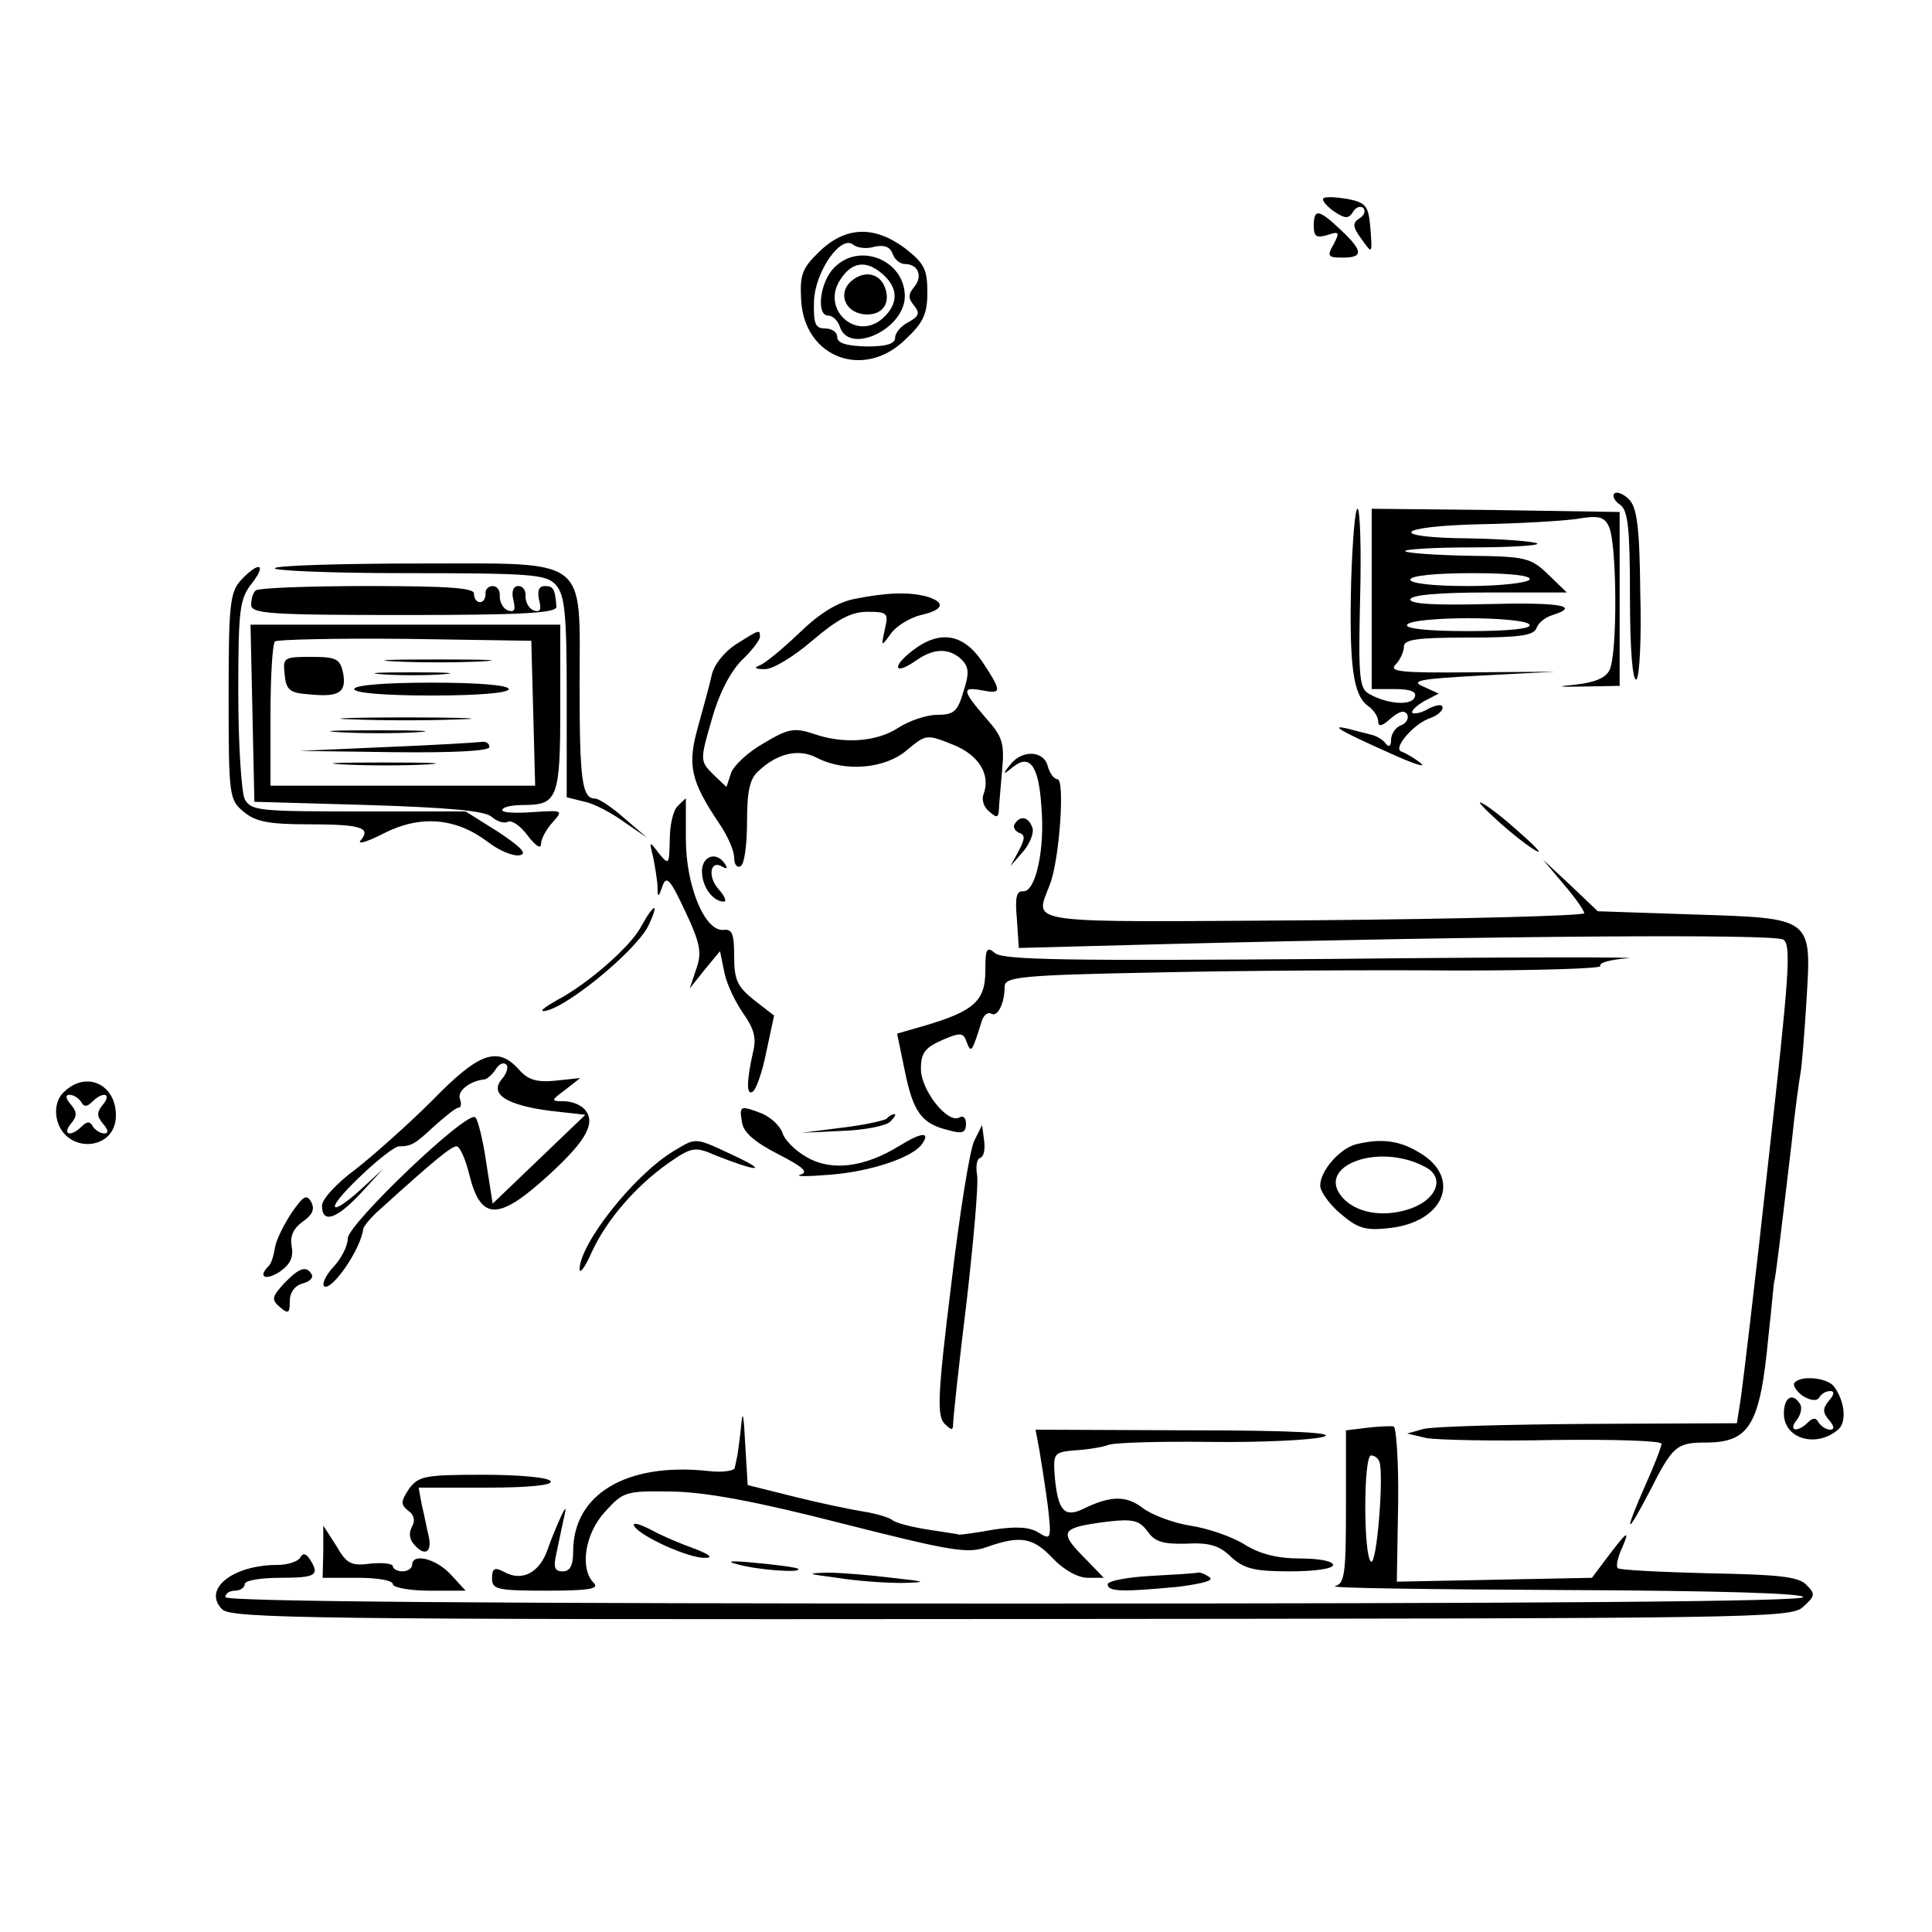 <?xml version="1.0" standalone="no"?>
<!DOCTYPE svg PUBLIC "-//W3C//DTD SVG 20010904//EN"
 "http://www.w3.org/TR/2001/REC-SVG-20010904/DTD/svg10.dtd">
<svg version="1.0" xmlns="http://www.w3.org/2000/svg"
 width="300pt" height="300pt" viewBox="0 0 300 300"
 preserveAspectRatio="xMidYMid meet">
<g transform="translate(0,300) scale(0.1,-0.1)"
fill="#000000" stroke="none">
<path d="M2055 2692 c-3 -3 5 -12 16 -20 18 -12 23 -12 30 -1 4 7 11 10 16 6
4 -5 1 -12 -6 -16 -11 -7 -11 -13 3 -32 17 -24 17 -24 14 16 -3 35 -6 40 -35
46 -18 3 -35 4 -38 1z"/>
<path d="M2040 2649 c0 -16 4 -19 21 -14 18 6 20 5 10 -14 -11 -19 -9 -21 14
-21 32 0 32 10 -3 43 -34 32 -42 34 -42 6z"/>
<path d="M1272 2609 c-27 -26 -30 -36 -28 -75 5 -90 98 -124 162 -61 28 26 34
40 34 73 0 36 -5 45 -34 68 -48 36 -93 35 -134 -5z m86 8 c15 3 24 0 28 -11 3
-9 12 -16 19 -16 21 0 28 -19 15 -35 -10 -12 -10 -18 -1 -29 10 -12 8 -17 -8
-26 -12 -6 -21 -17 -21 -24 0 -10 -13 -14 -45 -14 -31 1 -45 5 -45 15 0 7 -8
13 -19 13 -15 0 -18 7 -17 43 2 46 42 103 61 87 6 -5 21 -7 33 -3z"/>
<path d="M1295 2584 c-22 -22 -28 -74 -9 -74 7 0 15 -8 18 -17 14 -45 101 -4
101 47 0 56 -71 85 -110 44z m77 -11 c23 -21 23 -45 -1 -67 -41 -37 -97 14
-66 60 18 28 41 31 67 7z"/>
<path d="M1325 2566 c-25 -18 -15 -50 16 -54 28 -3 43 16 33 42 -8 21 -30 26
-49 12z"/>
<path d="M2507 2234 c-4 -4 0 -12 9 -18 12 -9 15 -36 15 -144 0 -79 4 -130 10
-127 5 4 8 64 6 135 -1 101 -5 133 -18 145 -8 8 -18 12 -22 9z"/>
<path d="M2098 2095 c-3 -128 3 -174 26 -191 9 -6 16 -17 16 -24 0 -9 6 -8 19
4 13 11 21 14 26 7 3 -6 -1 -14 -9 -17 -9 -3 -16 -14 -16 -23 0 -9 -3 -12 -8
-6 -4 6 -14 12 -22 14 -8 2 -24 6 -35 9 -33 8 -14 -3 60 -36 39 -18 61 -25 51
-17 -10 8 -24 16 -30 18 -14 5 20 44 45 52 11 4 19 11 19 16 0 6 -8 5 -21 -1
-11 -7 -23 -9 -26 -7 -2 3 6 11 18 18 l23 12 -24 11 c-21 9 -5 12 90 17 l115
6 -131 -1 c-108 -1 -128 1 -117 12 7 7 13 20 13 28 0 11 20 14 100 14 79 0
102 3 106 15 3 8 14 17 25 20 44 14 12 20 -101 17 -80 -2 -120 0 -120 7 0 7
43 11 121 11 l122 0 -29 28 c-27 26 -35 28 -122 29 -52 1 -96 4 -100 7 -3 3
43 6 103 6 60 0 106 3 102 6 -3 3 -50 7 -104 8 -131 1 -118 19 17 22 58 1 124
5 147 8 34 6 44 4 51 -11 13 -24 14 -201 1 -224 -6 -12 -24 -19 -52 -22 -32
-3 -29 -4 13 -3 l55 1 0 135 0 135 -192 3 -193 2 0 -140 0 -140 36 0 c24 0 34
-4 31 -12 -4 -14 -41 -12 -70 4 -16 8 -18 23 -15 149 2 76 0 139 -4 139 -4 0
-8 -52 -10 -115z m277 5 c-3 -5 -46 -10 -96 -10 -53 0 -89 4 -89 10 0 6 39 10
96 10 61 0 93 -4 89 -10z m0 -70 c4 -6 -30 -10 -95 -10 -65 0 -99 4 -95 10 3
6 46 10 95 10 49 0 92 -4 95 -10z"/>
<path d="M427 2118 c-7 -4 85 -8 204 -8 196 0 217 -2 232 -18 14 -16 17 -43
17 -174 l0 -156 28 -7 c15 -3 43 -18 62 -32 l35 -24 -35 30 c-19 17 -40 31
-46 31 -20 0 -24 27 -24 175 0 203 18 190 -250 190 -116 0 -217 -3 -223 -7z"/>
<path d="M374 2099 c-17 -19 -19 -38 -19 -181 0 -156 1 -160 24 -179 18 -15
39 -19 100 -19 81 0 98 -5 81 -25 -6 -7 11 -2 36 11 57 29 112 24 161 -13 18
-14 40 -23 50 -21 12 2 3 12 -33 36 l-51 32 -166 0 c-154 0 -167 1 -177 19 -5
11 -10 84 -10 164 0 131 2 147 21 171 24 31 11 35 -17 5z"/>
<path d="M397 2083 c-4 -3 -7 -13 -7 -22 0 -14 28 -16 238 -16 183 0 237 3
236 13 -2 28 -5 32 -18 32 -9 0 -12 -7 -9 -21 4 -16 2 -20 -8 -17 -8 3 -13 13
-13 22 1 9 -4 16 -11 16 -8 0 -11 -8 -8 -21 4 -16 2 -20 -8 -17 -8 3 -13 13
-13 22 1 9 -4 16 -11 16 -7 0 -12 -6 -11 -12 0 -7 -3 -13 -9 -13 -5 0 -9 6 -9
13 1 9 -38 12 -165 12 -92 0 -171 -3 -174 -7z"/>
<path d="M1327 2070 c-26 -5 -54 -22 -85 -52 -26 -25 -54 -48 -62 -51 -10 -4
-8 -6 7 -6 12 -1 45 19 74 44 40 34 61 45 86 45 31 0 33 -2 27 -27 -6 -28 -6
-28 10 -6 9 12 30 24 46 28 36 8 39 20 8 29 -28 7 -61 6 -111 -4z"/>
<path d="M392 1893 l3 -138 176 -5 c126 -4 181 -9 192 -18 9 -8 20 -11 26 -8
5 3 19 -6 30 -21 12 -16 21 -22 21 -14 0 8 8 23 18 34 17 19 16 19 -30 16 -27
-2 -48 -1 -48 3 0 5 15 8 33 8 53 0 57 11 57 152 l0 128 -240 0 -241 0 3 -137z
m436 0 l3 -113 -206 0 -205 0 0 108 c0 60 3 112 7 116 4 3 95 5 202 4 l196 -3
3 -112z"/>
<path d="M442 1953 c2 -24 8 -29 36 -31 48 -5 60 2 55 32 -5 23 -10 26 -50 26
-42 0 -44 -1 -41 -27z"/>
<path d="M613 1973 c37 -2 97 -2 135 0 37 2 6 3 -68 3 -74 0 -105 -1 -67 -3z"/>
<path d="M593 1953 c26 -2 68 -2 95 0 26 2 4 3 -48 3 -52 0 -74 -1 -47 -3z"/>
<path d="M550 1930 c0 -6 47 -10 120 -10 73 0 120 4 120 10 0 6 -47 10 -120
10 -73 0 -120 -4 -120 -10z"/>
<path d="M548 1883 c45 -2 119 -2 165 0 45 1 8 3 -83 3 -91 0 -128 -2 -82 -3z"/>
<path d="M528 1863 c34 -2 88 -2 120 0 31 2 3 3 -63 3 -66 0 -92 -1 -57 -3z"/>
<path d="M600 1840 l-135 -6 148 -2 c93 -1 147 2 147 8 0 6 -6 9 -12 8 -7 -1
-74 -5 -148 -8z"/>
<path d="M533 1813 c37 -2 96 -2 130 0 34 2 4 3 -68 3 -71 0 -99 -1 -62 -3z"/>
<path d="M1142 1999 c-18 -12 -34 -32 -37 -48 -3 -14 -13 -50 -21 -79 -17 -60
-12 -84 33 -151 13 -19 23 -42 23 -53 0 -11 5 -16 10 -13 6 3 10 34 10 69 0
47 4 67 18 79 30 28 63 35 91 20 43 -22 105 -17 139 12 30 25 31 25 71 9 41
-16 60 -47 48 -78 -3 -8 1 -20 9 -26 11 -10 14 -10 15 1 0 8 3 36 5 62 4 43 1
53 -26 83 -36 42 -37 48 -5 42 31 -6 31 -2 0 45 -30 44 -67 49 -109 16 -32
-25 -27 -38 6 -15 28 20 52 20 71 2 12 -12 12 -22 3 -50 -9 -31 -15 -36 -41
-36 -16 0 -43 -9 -60 -20 -33 -22 -86 -26 -133 -9 -28 9 -38 8 -76 -15 -25
-14 -48 -36 -51 -47 l-7 -21 -21 20 c-20 20 -20 22 -2 84 11 40 28 73 46 92
16 15 29 32 29 37 0 12 0 12 -38 -12z"/>
<path d="M1569 1813 c-13 -16 -12 -17 4 -4 26 21 40 2 44 -61 6 -67 -9 -133
-28 -132 -11 1 -13 -10 -10 -43 l3 -45 227 6 c518 13 947 16 960 7 13 -8 9
-57 -23 -343 -20 -183 -40 -350 -43 -370 l-6 -38 -231 -1 c-127 -1 -242 -4
-256 -8 l-25 -7 30 -7 c17 -3 105 -5 198 -3 92 1 167 -1 167 -6 0 -4 -11 -33
-25 -64 -34 -77 -31 -82 7 -9 35 69 41 75 86 75 69 0 85 27 98 165 5 44 8 82
9 85 2 5 9 63 27 215 5 50 12 99 14 110 2 11 6 61 9 110 8 131 11 129 -175
135 l-149 5 -42 40 -43 40 32 -38 c18 -21 32 -41 32 -45 0 -4 -189 -9 -420
-11 -460 -3 -433 -7 -410 55 15 37 24 164 12 164 -5 0 -12 9 -15 20 -6 25 -40
26 -58 3z"/>
<path d="M1052 1748 c-7 -7 -12 -30 -12 -52 -1 -39 -1 -40 -17 -21 -15 20 -15
19 -9 -5 3 -14 6 -34 7 -45 0 -20 1 -20 8 0 6 16 12 9 35 -40 24 -51 26 -65
17 -90 l-10 -30 23 29 24 29 7 -34 c4 -19 18 -47 30 -64 16 -23 20 -37 14 -60
-10 -45 -10 -67 0 -60 5 3 15 31 21 62 l12 56 -31 24 c-26 21 -31 31 -31 68 0
35 -3 43 -17 41 -29 -2 -58 69 -58 141 0 35 0 63 0 63 -1 0 -6 -5 -13 -12z"/>
<path d="M2325 1726 c22 -20 49 -41 60 -47 11 -6 0 6 -24 27 -24 22 -51 43
-60 47 -9 5 2 -7 24 -27z"/>
<path d="M1576 1721 c-4 -5 0 -11 6 -14 10 -3 10 -9 0 -28 l-13 -24 20 23 c11
13 17 30 14 37 -6 17 -19 19 -27 6z"/>
<path d="M1090 1647 c0 -24 17 -47 34 -47 5 0 1 9 -8 19 -18 20 -13 47 6 35 7
-4 8 -2 4 4 -13 21 -36 13 -36 -11z"/>
<path d="M996 1562 c-16 -31 -82 -89 -131 -115 -16 -9 -26 -16 -22 -17 29 -1
141 90 163 131 8 16 12 29 10 29 -3 0 -12 -13 -20 -28z"/>
<path d="M1530 1492 c0 -46 -18 -62 -92 -84 l-45 -13 12 -58 c13 -64 26 -82
68 -92 21 -6 27 -4 27 10 0 9 -4 13 -10 10 -18 -11 -60 42 -60 75 0 25 6 33
33 45 28 12 33 12 38 -3 7 -18 8 -17 24 34 3 8 9 13 14 10 10 -6 21 16 21 42
0 15 24 18 238 22 130 3 339 4 464 3 126 0 226 3 223 7 -3 5 16 10 42 12 27 2
-180 2 -459 -1 -402 -3 -510 -2 -523 9 -13 11 -15 7 -15 -28z"/>
<path d="M672 1292 c-37 -37 -91 -85 -119 -107 -30 -22 -53 -47 -53 -57 0 -29
23 -21 61 20 l34 37 -37 -34 c-21 -19 -38 -30 -38 -24 0 13 86 93 100 93 19 0
25 4 55 32 17 15 33 28 37 28 4 0 5 6 2 14 -4 12 16 28 39 30 4 1 12 8 17 16
5 8 12 11 16 7 4 -3 1 -14 -7 -23 -19 -23 7 -40 76 -49 l54 -6 -72 -69 -72
-69 -10 64 c-5 35 -13 67 -17 70 -12 12 -198 -166 -198 -188 0 -12 -10 -31
-22 -44 -12 -13 -18 -26 -15 -30 11 -10 58 58 61 89 1 4 12 18 26 30 86 78
111 98 119 98 5 0 14 -20 20 -45 18 -72 46 -71 127 4 54 50 69 77 53 97 -6 8
-21 14 -33 14 -21 0 -21 1 2 18 l23 18 -38 -4 c-29 -3 -43 1 -57 17 -33 37
-62 27 -134 -47z"/>
<path d="M99 1304 c-10 -9 -14 -25 -11 -40 11 -56 92 -53 92 4 0 49 -47 70
-81 36z m27 -15 c4 -8 9 -8 17 0 17 17 31 13 17 -4 -10 -12 -10 -18 0 -30 8
-9 9 -15 2 -15 -6 0 -14 5 -18 11 -4 8 -9 8 -17 0 -17 -17 -31 -13 -17 4 10
12 10 18 0 30 -8 9 -9 15 -2 15 6 0 14 -5 18 -11z"/>
<path d="M1152 1258 c2 -16 19 -31 56 -50 39 -20 48 -28 35 -32 -10 -3 11 -3
47 0 63 5 128 27 142 48 13 19 -1 18 -35 -3 -55 -34 -106 -40 -144 -18 -18 10
-35 27 -38 38 -4 11 -18 24 -32 30 -34 13 -35 12 -31 -13z"/>
<path d="M1377 1263 c-4 -3 -35 -10 -69 -14 l-63 -8 63 3 c34 1 68 8 74 14 7
7 10 12 7 12 -3 0 -9 -3 -12 -7z"/>
<path d="M1513 1229 c-7 -13 -23 -114 -36 -224 -21 -170 -22 -202 -11 -215 11
-11 14 -12 14 -1 0 8 9 93 21 190 11 97 19 186 16 198 -2 12 0 24 5 25 6 2 8
14 6 28 l-3 23 -12 -24z"/>
<path d="M1045 1212 c-62 -38 -145 -144 -145 -183 0 -8 9 4 19 27 23 50 68
102 119 138 36 25 41 26 73 12 63 -25 85 -27 30 -1 -64 30 -59 29 -96 7z"/>
<path d="M2105 1223 c-25 -7 -55 -41 -55 -64 0 -9 14 -29 32 -44 27 -23 39
-26 75 -22 85 9 113 77 49 116 -32 20 -60 24 -101 14z m108 -35 c33 -17 17
-54 -30 -67 -38 -11 -77 -4 -98 19 -44 49 55 87 128 48z"/>
<path d="M453 1117 c-12 -18 -24 -42 -26 -54 -2 -13 -6 -26 -10 -29 -17 -17
-5 -23 17 -9 16 11 22 22 19 39 -3 16 2 28 17 39 16 11 19 20 13 31 -7 12 -12
9 -30 -17z"/>
<path d="M441 1007 c-19 -21 -20 -25 -6 -37 13 -11 15 -9 15 10 0 13 8 24 20
27 11 3 17 9 14 14 -8 14 -19 11 -43 -14z"/>
<path d="M2786 852 c-2 -4 4 -13 14 -20 12 -7 21 -8 25 -2 3 6 11 10 17 10 7
0 6 -6 -2 -15 -10 -12 -10 -18 0 -30 8 -9 9 -15 2 -15 -6 0 -14 5 -18 11 -4 8
-9 8 -17 0 -16 -16 -31 -13 -17 4 6 8 9 19 5 25 -11 18 -25 11 -25 -15 0 -39
50 -54 84 -25 14 11 11 45 -7 68 -11 13 -53 17 -61 4z"/>
<path d="M1151 788 c-2 -21 -5 -42 -6 -48 -1 -5 -3 -14 -4 -19 0 -5 -20 -8
-43 -5 -125 13 -208 -36 -208 -125 0 -22 -5 -31 -16 -31 -13 0 -15 6 -10 28 3
15 8 38 11 52 5 21 4 22 -4 5 -5 -11 -15 -34 -21 -52 -13 -36 -40 -49 -67 -34
-15 8 -19 6 -19 -10 0 -17 8 -19 85 -19 66 0 82 3 73 12 -22 22 -14 76 17 110
29 32 32 33 104 32 53 -1 130 -15 266 -50 170 -43 194 -47 224 -36 51 18 71
15 102 -18 17 -18 39 -30 54 -30 l25 0 -33 34 c-37 38 -33 44 37 53 42 5 51 2
64 -15 11 -16 24 -20 60 -19 36 2 52 -3 70 -21 20 -18 36 -22 91 -22 38 0 67
4 67 10 0 6 -23 10 -51 10 -36 0 -63 7 -87 22 -19 12 -57 25 -84 29 -26 4 -60
17 -73 27 -26 20 -50 20 -93 -1 -29 -14 -39 -3 -44 48 -3 39 -2 40 32 43 19 1
42 5 50 8 8 4 80 6 160 5 80 -1 159 3 175 8 21 6 -45 10 -209 10 l-238 1 6
-32 c3 -18 9 -56 13 -86 6 -52 5 -54 -14 -42 -14 9 -35 10 -69 5 -27 -5 -51
-8 -54 -8 -3 1 -25 4 -50 8 -25 4 -49 10 -55 15 -5 4 -26 10 -45 13 -19 3 -67
13 -107 23 l-72 18 -4 66 c-2 42 -4 52 -6 28z"/>
<path d="M2123 783 l-33 -4 0 -119 c0 -104 -2 -119 -17 -123 -10 -3 150 -5
355 -6 240 -1 372 -5 372 -11 0 -7 -415 -10 -1225 -10 -810 0 -1225 3 -1225
10 0 6 7 10 15 10 8 0 15 5 15 10 0 6 25 10 55 10 56 0 62 4 46 29 -6 9 -11
10 -15 2 -4 -6 -20 -11 -35 -11 -70 0 -117 -38 -86 -69 14 -14 138 -16 1225
-15 1162 1 1211 1 1230 19 19 17 19 20 5 34 -12 13 -44 16 -152 18 -75 2 -138
5 -141 8 -3 3 0 17 7 32 13 30 7 25 -26 -19 l-21 -28 -151 -3 -152 -3 2 120
c1 66 -3 121 -7 121 -5 1 -24 0 -41 -2z m19 -53 c7 -21 -4 -160 -13 -155 -12
8 -12 165 0 165 5 0 11 -4 13 -10z"/>
<path d="M635 688 c-13 -20 -13 -24 -1 -34 9 -6 11 -15 6 -24 -5 -9 -5 -19 2
-27 16 -20 29 -15 24 10 -3 12 -7 34 -11 50 l-5 27 105 0 c68 0 104 4 100 10
-3 6 -50 10 -105 10 -91 0 -100 -2 -115 -22z"/>
<path d="M985 630 c10 -16 85 -50 110 -49 13 0 7 5 -16 14 -20 7 -51 20 -69
30 -18 9 -29 12 -25 5z"/>
<path d="M502 591 l-1 -41 55 0 c30 0 54 -4 54 -10 0 -5 26 -10 57 -10 l56 0
-23 25 c-23 25 -60 34 -60 15 0 -5 -7 -10 -15 -10 -8 0 -15 4 -15 8 0 4 -16 6
-35 4 -30 -4 -37 0 -53 28 l-20 31 0 -40z"/>
<path d="M1145 571 c31 -9 102 -14 94 -7 -2 2 -31 6 -64 9 -39 4 -50 3 -30 -2z"/>
<path d="M1300 550 c30 -5 75 -8 100 -8 41 1 40 2 -15 8 -33 4 -78 8 -100 8
-34 -1 -32 -2 15 -8z"/>
<path d="M1788 553 c-38 -2 -68 -8 -68 -13 0 -12 24 -12 109 -4 39 5 57 10 49
15 -7 5 -15 8 -18 7 -3 -1 -35 -3 -72 -5z"/>
</g>
</svg>
